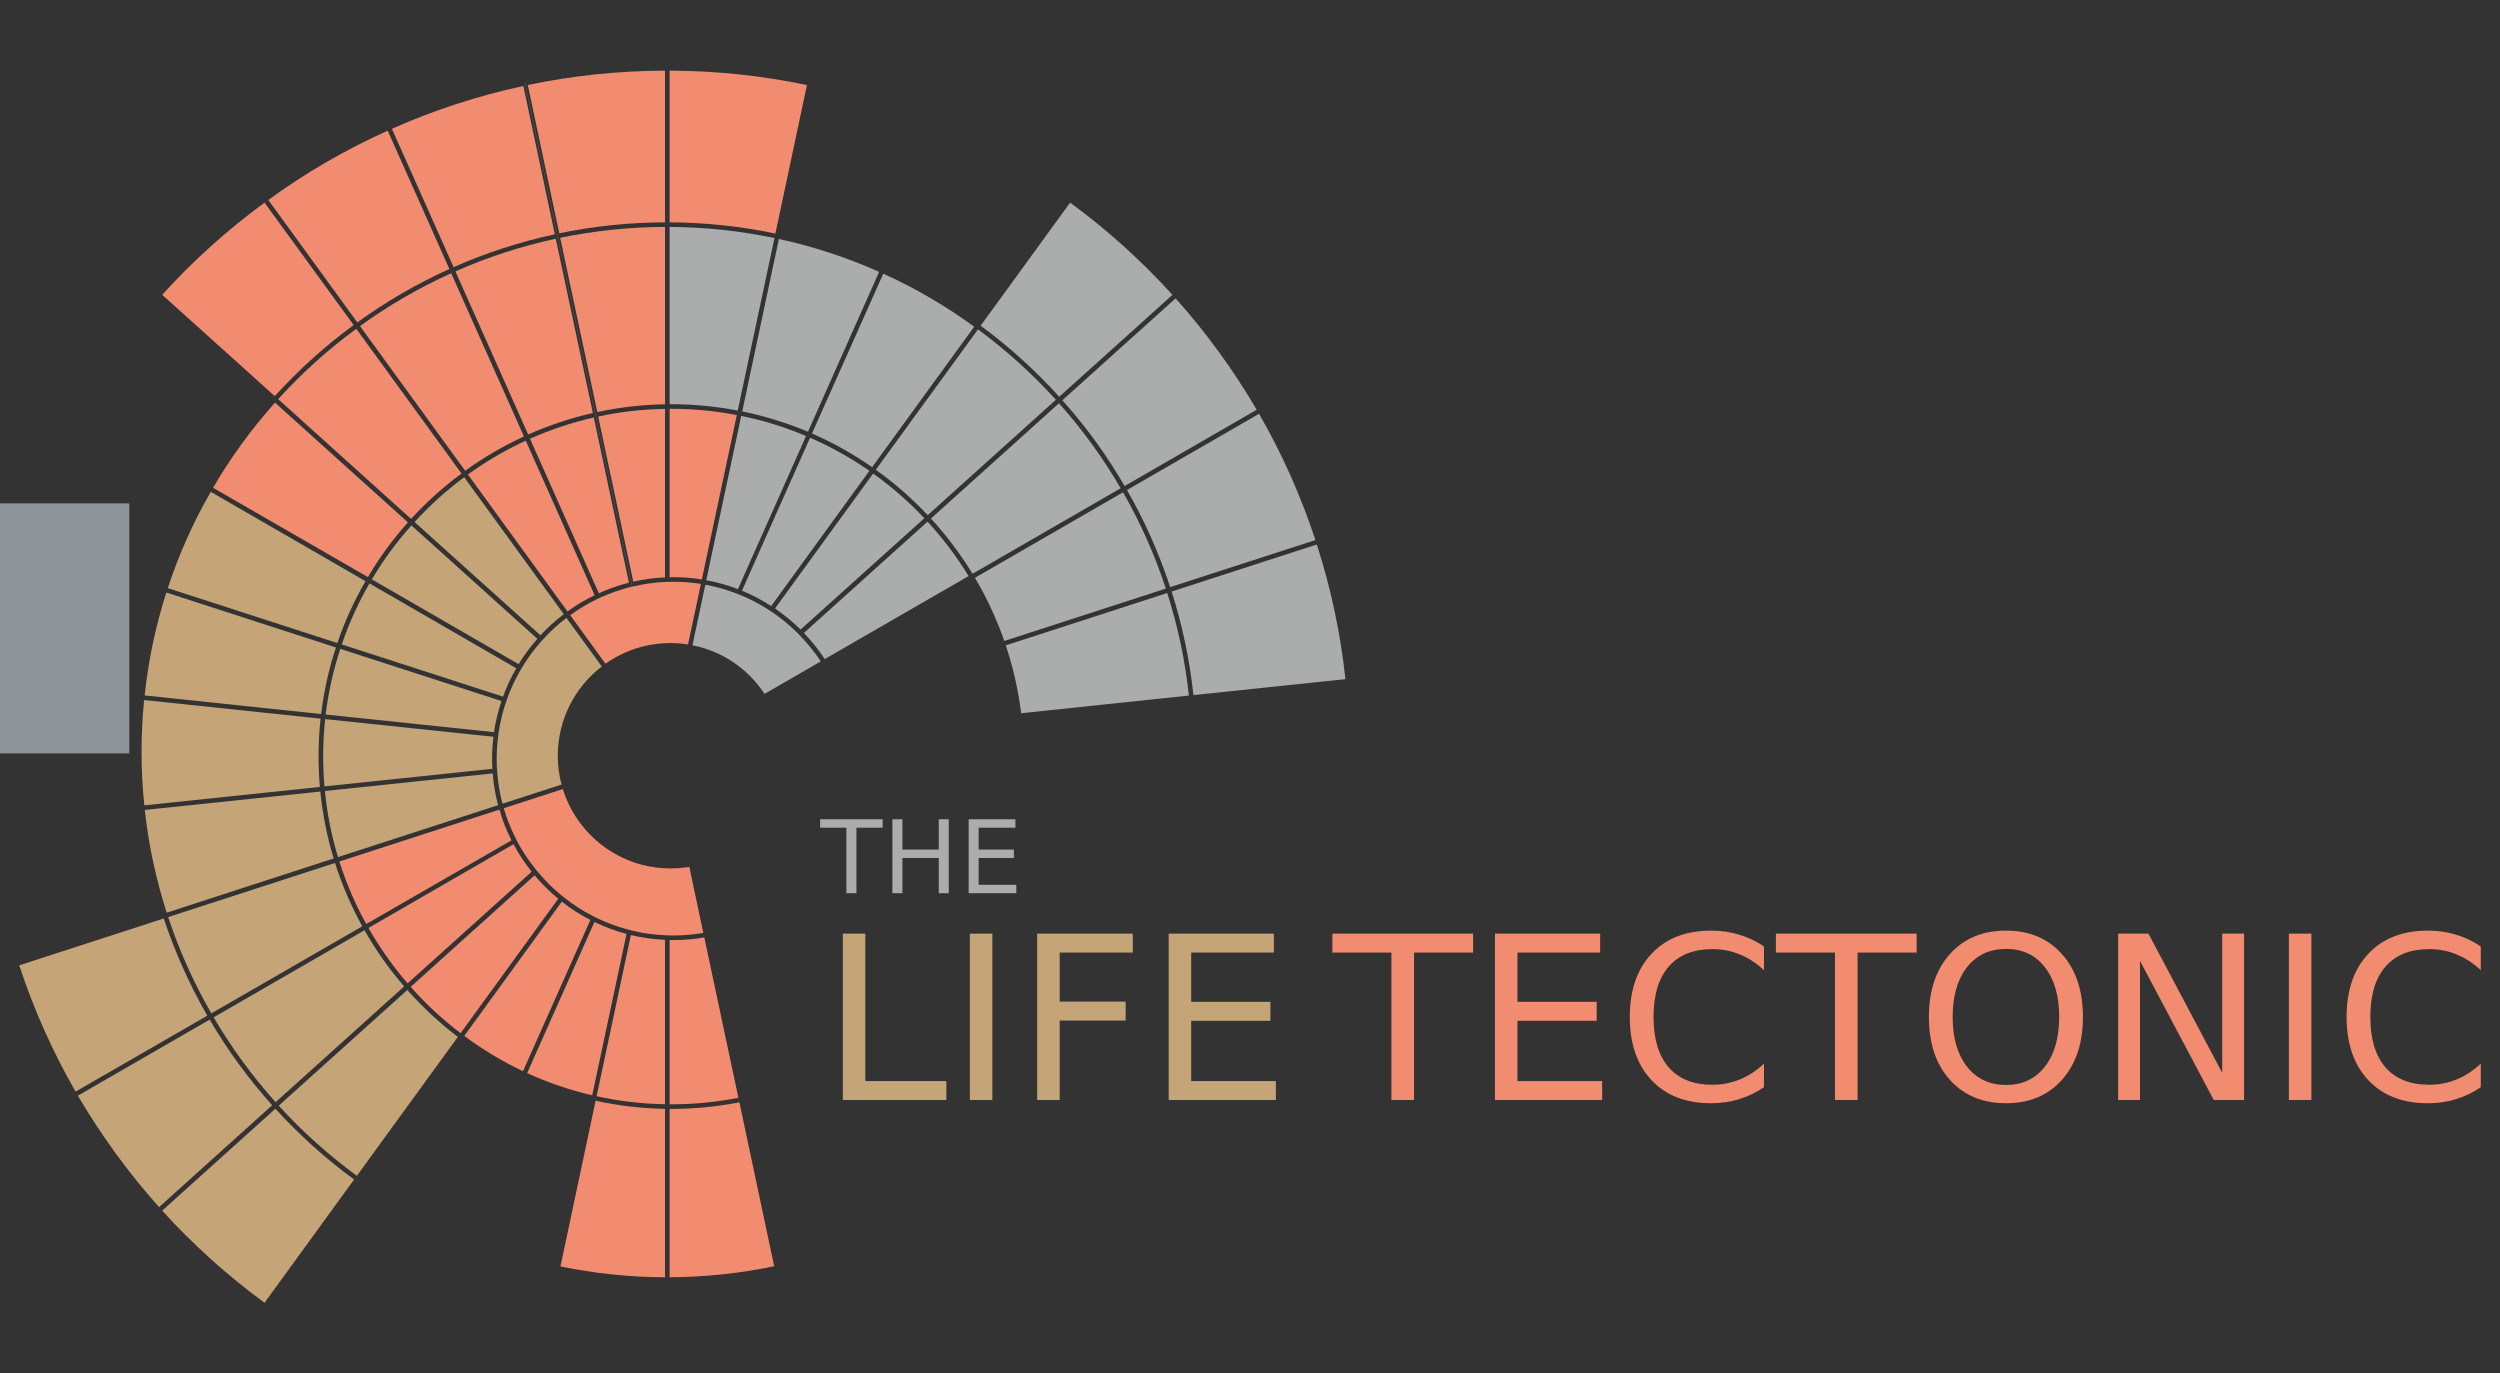 <?xml version="1.0" encoding="UTF-8" standalone="no"?>
<!-- Created with Inkscape (http://www.inkscape.org/) -->

<svg
   xmlns:dc="http://purl.org/dc/elements/1.1/"
   xmlns:cc="http://creativecommons.org/ns#"
   xmlns:rdf="http://www.w3.org/1999/02/22-rdf-syntax-ns#"
   xmlns:svg="http://www.w3.org/2000/svg"
   xmlns="http://www.w3.org/2000/svg"
   xmlns:sodipodi="http://sodipodi.sourceforge.net/DTD/sodipodi-0.dtd"
   xmlns:inkscape="http://www.inkscape.org/namespaces/inkscape"
   id="svg3178"
   version="1.1"
   inkscape:version="0.48.3.1 r9886"
   width="18143.336"
   height="9967.227"
   preserveAspectRatio="xMinYMin meet"
   viewBox="0 0 18143.336 9967.227"
   xml:space="preserve"
   sodipodi:docname="tlt_logo.svg"><rect x="0" y="0" width="18143.336" height="9967.227" fill="#333333" stroke="none"/><defs
     id="defs3182"><inkscape:perspective
       sodipodi:type="inkscape:persp3d"
       inkscape:vp_x="0 : 0.5 : 1"
       inkscape:vp_y="0 : 1000 : 0"
       inkscape:vp_z="1 : 0.5 : 1"
       inkscape:persp3d-origin="0.5 : 0.33333333 : 1"
       id="perspective3186" /><clipPath
       clipPathUnits="userSpaceOnUse"
       id="clipPath3196"><path
         d="M 0,1497 0,0 l 2657.24,0 0,1497 L 0,1497 z"
         id="path3198"
         inkscape:connector-curvature="0" /></clipPath></defs><sodipodi:namedview
     pagecolor="#ffffff"
     bordercolor="#666666"
     borderopacity="1"
     objecttolerance="10"
     gridtolerance="10"
     guidetolerance="10"
     inkscape:pageopacity="0"
     inkscape:pageshadow="2"
     inkscape:window-width="1280"
     inkscape:window-height="776"
     id="namedview3180"
     showgrid="false"
     inkscape:zoom="0.044637003"
     inkscape:cx="8753.6451"
     inkscape:cy="3573.0519"
     inkscape:window-x="0"
     inkscape:window-y="24"
     inkscape:window-maximized="1"
     inkscape:current-layer="g3188"
     fit-margin-top="0"
     fit-margin-left="0"
     fit-margin-right="0"
     fit-margin-bottom="0"
     showguides="true"
     inkscape:guide-bbox="true"><sodipodi:guide
       orientation="1,0"
       position="6272.712,3853.305"
       id="guide3903" /></sodipodi:namedview><g
     id="g3188"
     inkscape:groupmode="layer"
     inkscape:label="tlt_logo"
     transform="matrix(1.25,0,0,-1.25,-25.547,9982.734)"
     style="display:inline"><flowRoot
   xml:space="preserve"
   id="flowRoot4175"
   style="font-size:40px;font-style:normal;font-variant:normal;font-weight:500;font-stretch:normal;line-height:125%;letter-spacing:0px;word-spacing:0px;fill:#8e9499;fill-opacity:1;stroke:none;font-family:Century Schoolbook L;-inkscape-font-specification:Century Schoolbook L Medium"
   transform="matrix(0.8,0,0,-0.8,18.264,7988.916)"><flowRegion
     id="flowRegion4177"><rect
       id="rect4179"
       width="4054.932"
       height="1814.638"
       x="-3114.008"
       y="3656.487"
       style="fill:#8e9499;fill-opacity:1" /></flowRegion><flowPara
     id="flowPara4181" /></flowRoot>





<g
   id="g6320"
   transform="translate(-111.679,-385.518)"><g
     id="g6233"><rect
       x="4895.438"
       y="-2928.699"
       width="9215.697"
       height="1030.61"
       id="rect3356"
       style="fill:none"
       transform="scale(1,-1)" /><g
       style="font-size:11.15px;fill:#abadad;fill-opacity:1;font-family:DIN-Medium"
       id="text3354"
       transform="matrix(52.819,0,0,-52.819,259.7,7914.1)"><path
         d="m 87.732,81.39 6.876,0 0,0.926 -2.885,0 0,7.203 -1.105,0 0,-7.203 -2.885,0 0,-0.926"
         style="font-size:11.15px;fill:#abadad;fill-opacity:1;font-family:DIN-Medium"
         id="path3135-3"
         inkscape:connector-curvature="0" /><path
         d="m 95.676,81.39 1.1,0 0,3.332 3.996,0 0,-3.332 1.1,0 0,8.128 -1.1,0 0,-3.871 -3.996,0 0,3.871 -1.1,0 0,-8.128"
         style="font-size:11.15px;fill:#abadad;fill-opacity:1;font-family:DIN-Medium"
         id="path3137-9"
         inkscape:connector-curvature="0" /><path
         d="m 104.06,81.39 5.139,0 0,0.926 -4.04,0 0,2.406 3.871,0 0,0.926 -3.871,0 0,2.945 4.138,0 0,0.926 -5.237,0 0,-8.128"
         style="font-size:11.15px;fill:#abadad;fill-opacity:1;font-family:DIN-Medium"
         id="path3139-5"
         inkscape:connector-curvature="0" /></g><g
       id="g6227"
       style="fill:#c5a478;fill-opacity:1"><path
         d="m 5025.44,2951.156 130.697,0 0,-856.001 470.38,0 0,-109.993 -601.078,0 0,965.994"
         style="font-size:25.087px;fill:#c5a478;fill-opacity:1;font-family:DIN-Medium"
         id="path3108"
         inkscape:connector-curvature="0" /><path
         d="m 5763.038,2951.156 130.698,0 0,-965.994 -130.698,0 0,965.994"
         style="font-size:25.087px;fill:#c5a478;fill-opacity:1;font-family:DIN-Medium"
         id="path3110"
         inkscape:connector-curvature="0" /><path
         d="m 6153.835,2951.156 555.139,0 0,-109.993 -424.442,0 0,-284.687 383.033,0 0,-109.993 -383.033,0 0,-461.322 -130.697,0 0,965.994"
         style="font-size:25.087px;fill:#c5a478;fill-opacity:1;font-family:DIN-Medium"
         id="path3112"
         inkscape:connector-curvature="0" /><path
         d="m 6917.314,2951.156 610.783,0 0,-109.993 -480.086,0 0,-285.981 460.028,0 0,-109.992 -460.028,0 0,-350.036 491.732,0 0,-109.993 -622.429,0 0,965.994"
         style="font-size:25.087px;fill:#c5a478;fill-opacity:1;font-family:DIN-Medium"
         id="path3114"
         inkscape:connector-curvature="0" /></g><g
       id="g6217"
       style="fill:#f28c70;fill-opacity:1"><path
         d="m 7867.611,2951.156 817.181,0 0,-109.993 -342.919,0 0,-856.002 -131.344,0 0,856.002 -342.918,0 0,109.993"
         style="font-size:25.087px;fill:#f28c70;fill-opacity:1;font-family:DIN-Medium"
         id="path3116"
         inkscape:connector-curvature="0" /><path
         d="m 8811.607,2951.156 610.783,0 0,-109.993 -480.086,0 0,-285.981 460.028,0 0,-109.992 -460.028,0 0,-350.036 491.732,0 0,-109.993 -622.429,0 0,965.994"
         style="font-size:25.087px;fill:#f28c70;fill-opacity:1;font-family:DIN-Medium"
         id="path3118"
         inkscape:connector-curvature="0" /><path
         d="m 10373.502,2876.75 0,-137.814 c -43.997,40.977 -91.014,71.602 -141.049,91.876 -49.605,20.272 -102.445,30.409 -158.519,30.41 -110.424,-9e-4 -194.967,-33.861 -253.63,-101.582 -58.663,-67.29 -87.994,-164.774 -87.994,-292.451 0,-127.246 29.332,-224.73 87.994,-292.451 58.663,-67.29 143.206,-100.934 253.63,-100.934 56.074,0 108.914,10.136 158.519,30.41 50.035,20.273 97.052,50.898 141.049,91.876 l 0,-136.52 c -45.723,-31.057 -94.249,-54.349 -145.578,-69.878 -50.899,-15.528 -104.817,-23.292 -161.754,-23.293 -146.226,6e-4 -261.394,44.645 -345.507,133.932 -84.112,89.719 -126.168,212.006 -126.168,366.858 0,155.283 42.056,277.569 126.168,366.858 84.112,89.719 199.28,134.578 345.507,134.579 57.799,-10e-4 112.149,-7.765 163.048,-23.293 51.329,-15.098 99.424,-37.959 144.284,-68.584"
         style="font-size:25.087px;fill:#f28c70;fill-opacity:1;font-family:DIN-Medium"
         id="path3120"
         inkscape:connector-curvature="0" /><path
         d="m 10442.733,2951.156 817.181,0 0,-109.993 -342.919,0 0,-856.002 -131.344,0 0,856.002 -342.918,0 0,109.993"
         style="font-size:25.087px;fill:#f28c70;fill-opacity:1;font-family:DIN-Medium"
         id="path3122"
         inkscape:connector-curvature="0" /><path
         d="m 11778.82,2862.515 c -94.896,-9e-4 -170.381,-35.371 -226.455,-106.111 -55.644,-70.741 -83.466,-167.147 -83.465,-289.216 0,-121.639 27.821,-217.829 83.465,-288.569 56.074,-70.741 131.559,-106.111 226.455,-106.111 94.895,0 169.949,35.37 225.161,106.111 55.643,70.74 83.465,166.929 83.466,288.569 0,122.07 -27.823,218.475 -83.466,289.216 -55.212,70.74 -130.266,106.11 -225.161,106.111 m 0,106.111 c 135.442,-10e-4 243.709,-45.508 324.802,-136.52 81.092,-90.583 121.638,-212.222 121.639,-364.917 0,-152.265 -40.547,-273.903 -121.639,-364.917 -81.093,-90.582 -189.36,-135.873 -324.802,-135.873 -135.873,6e-4 -244.572,45.291 -326.095,135.873 -81.093,90.582 -121.64,212.221 -121.64,364.917 0,152.695 40.547,274.334 121.64,364.917 81.523,91.013 190.222,136.519 326.095,136.52"
         style="font-size:25.087px;fill:#f28c70;fill-opacity:1;font-family:DIN-Medium"
         id="path3125"
         inkscape:connector-curvature="0" /><path
         d="m 12429.718,2951.156 175.988,0 428.324,-808.122 0,808.122 126.815,0 0,-965.994 -175.988,0 -428.324,808.123 0,-808.123 -126.815,0 0,965.994"
         style="font-size:25.087px;fill:#f28c70;fill-opacity:1;font-family:DIN-Medium"
         id="path3127-0"
         inkscape:connector-curvature="0" /><path
         d="m 13420.946,2951.156 130.697,0 0,-965.994 -130.697,0 0,965.994"
         style="font-size:25.087px;fill:#f28c70;fill-opacity:1;font-family:DIN-Medium"
         id="path3129-9"
         inkscape:connector-curvature="0" /><path
         d="m 14535.107,2876.75 0,-137.814 c -43.998,40.977 -91.015,71.602 -141.05,91.876 -49.605,20.272 -102.444,30.409 -158.518,30.41 -110.425,-9e-4 -194.968,-33.861 -253.631,-101.582 -58.662,-67.29 -87.994,-164.774 -87.994,-292.451 0,-127.246 29.332,-224.73 87.994,-292.451 58.663,-67.29 143.206,-100.934 253.631,-100.934 56.074,0 108.913,10.136 158.518,30.41 50.035,20.273 97.052,50.898 141.05,91.876 l 0,-136.52 c -45.724,-31.057 -94.25,-54.349 -145.578,-69.878 -50.9,-15.528 -104.818,-23.292 -161.755,-23.293 -146.226,6e-4 -261.394,44.645 -345.506,133.932 -84.112,89.719 -126.168,212.006 -126.168,366.858 0,155.283 42.056,277.569 126.168,366.858 84.112,89.719 199.28,134.578 345.506,134.579 57.8,-10e-4 112.149,-7.765 163.048,-23.293 51.329,-15.098 99.424,-37.959 144.285,-68.584"
         style="font-size:25.087px;fill:#f28c70;fill-opacity:1;font-family:DIN-Medium"
         id="path3131-4"
         inkscape:connector-curvature="0" /></g></g><g
     id="g6254"><g
       id="g5762"
       style="fill:#c5a478;fill-opacity:1"
       transform="translate(-0.84,2.347)"><path
         inkscape:connector-curvature="0"
         d="m 3027.762,4115.267 c 10.186,69.472 27.287,136.818 50.789,200.946 20.291,55.567 45.424,109.007 74.795,159.775 4.302,8.561 9.079,16.577 13.927,24.048 30.995,50.79 66.234,98.325 105.251,142.68 5.905,6.953 11.773,13.36 18.18,19.794 39.541,43.27 83.356,83.351 130.929,119.15 l 205.205,-281.625 c -155.5,-119.674 -255.428,-307.8 -255.428,-518.37 0,-57.699 7.471,-114.351 21.916,-167.273 L 3050.223,3703.237 c -14.963,57.715 -25.635,117.59 -29.91,178.522 -1.069,9.058 -1.63,17.641 -2.154,26.72 l -0.54,0 c -0.524,18.661 -1.063,37.387 -1.063,56.091 0,42.207 2.688,83.896 8.032,124.521 0.524,9.079 1.587,17.641 3.174,26.175"
         style="fill:#c5a478;fill-opacity:1;fill-rule:nonzero;stroke:none"
         id="path3272-3" /><path
         inkscape:connector-curvature="0"
         d="m 3025.111,3694.719 -929.86,-301.413 c -37.429,123.431 -63.065,251.687 -75.88,383.701 l 974.22,102.06 c 4.799,-63.583 15.487,-125.039 31.519,-184.347"
         style="fill:#c5a478;fill-opacity:1;fill-rule:nonzero;stroke:none"
         id="path3276-1" /><path
         inkscape:connector-curvature="0"
         d="m 3270.936,4680.67 -731.067,657.86 c 87.091,95.647 183.829,182.755 288.059,260.243 l 578.196,-795.169 C 3357.504,4766.719 3312.08,4725.57 3270.936,4680.67"
         style="fill:#c5a478;fill-opacity:1;fill-rule:nonzero;stroke:none"
         id="path3278-9" /><path
         inkscape:connector-curvature="0"
         d="m 2521.71,5318.735 731.046,-658.378 c -40.604,-45.943 -76.97,-95.108 -109.013,-146.961 l -851.848,492.195 c 66.276,111.679 143.225,216.454 229.814,313.144"
         style="fill:#c5a478;fill-opacity:1;fill-rule:nonzero;stroke:none"
         id="path3282-5" /><path
         inkscape:connector-curvature="0"
         d="m 2204.783,1542.666 c -164.601,120.759 -316.339,257.031 -453.675,407.209 l 746.533,671.738 c 88.721,-99.928 187.041,-191.321 293.397,-272.481 l -586.255,-806.466"
         style="fill:#c5a478;fill-opacity:1;fill-rule:nonzero;stroke:none"
         id="path3284-5" /><path
         inkscape:connector-curvature="0"
         d="m 2117.151,4627.775 c 42.207,123.976 96.214,242.629 160.86,354.287 l 852.371,-492.713 c -30.477,-52.377 -56.112,-107.399 -76.965,-164.58 l -936.267,303.006"
         style="fill:#c5a478;fill-opacity:1;fill-rule:nonzero;stroke:none"
         id="path3288-1" /><path
         inkscape:connector-curvature="0"
         d="m 2479.481,2642.47 -746.581,-672.283 c -135.182,151.241 -255.968,316.361 -359.631,492.713 l 875.896,505.571 c 66.255,-116.542 143.225,-225.571 230.317,-326.001"
         style="fill:#c5a478;fill-opacity:1;fill-rule:nonzero;stroke:none"
         id="path3290-0" /><path
         inkscape:connector-curvature="0"
         d="m 2023.631,4221.062 c 16.053,130.95 44.9,258.683 84.981,381.055 l 936.267,-303.001 c -20.291,-58.266 -34.736,-118.659 -43.837,-180.633 l -977.411,102.579"
         style="fill:#c5a478;fill-opacity:1;fill-rule:nonzero;stroke:none"
         id="path3294-2" /><path
         inkscape:connector-curvature="0"
         d="M 2236.345,2991.414 1359.909,2485.885 c -101.536,176.353 -185.977,363.393 -250.651,558.969 l 968.876,314.234 c 40.625,-128.775 94.066,-251.687 158.21,-367.674"
         style="fill:#c5a478;fill-opacity:1;fill-rule:nonzero;stroke:none"
         id="path3296-3" /><path
         inkscape:connector-curvature="0"
         d="m 2020.959,4194.342 976.909,-102.579 c -5.344,-41.689 -8.032,-83.896 -8.032,-127.193 0,-19.767 0.54,-39.535 2.127,-58.784 l -975.284,-102.06 c -4.799,57.181 -7.455,114.896 -7.455,173.141 0,73.208 3.741,145.897 11.735,217.475"
         style="fill:#c5a478;fill-opacity:1;fill-rule:nonzero;stroke:none"
         id="path3298-2" /><path
         inkscape:connector-curvature="0"
         d="M 2070.119,3385.289 1100.74,3070.532 c -61.472,191.3 -104.769,390.637 -127.209,596.382 l 1019.121,106.88 c 13.36,-133.601 39.535,-263.466 77.467,-388.505"
         style="fill:#c5a478;fill-opacity:1;fill-rule:nonzero;stroke:none"
         id="path3300-5" /><path
         inkscape:connector-curvature="0"
         d="m 1731.837,1932.234 c 137.881,-151.76 291.271,-289.641 456.935,-410.945 L 1668.793,805.709 c -215.888,158.194 -414.701,337.218 -594.25,534.947 l 657.293,591.578"
         style="fill:#c5a478;fill-opacity:1;fill-rule:nonzero;stroke:none"
         id="path3302-4" /><path
         inkscape:connector-curvature="0"
         d="m 1713.154,1952.547 -656.769,-591.578 c -177.438,198.792 -335.631,415.77 -471.359,647.145 l 765.28,441.427 c 104.187,-177.961 226.052,-344.689 362.848,-496.994"
         style="fill:#c5a478;fill-opacity:1;fill-rule:nonzero;stroke:none"
         id="path3308-3" /><path
         inkscape:connector-curvature="0"
         d="m 1356.692,5513.802 898.341,-518.878 c -65.737,-113.309 -120.764,-233.55 -163.538,-359.134 l -984.363,319.054 c 64.15,196.12 148.024,383.161 249.56,558.958"
         style="fill:#c5a478;fill-opacity:1;fill-rule:nonzero;stroke:none"
         id="path3310-9" /><path
         inkscape:connector-curvature="0"
         d="M 1336.379,2472.525 571.666,2031.644 c -132.538,230.856 -242.634,476.136 -327.032,733.173 l 838.989,272.005 c 65.716,-197.691 150.718,-386.335 252.756,-564.297"
         style="fill:#c5a478;fill-opacity:1;fill-rule:nonzero;stroke:none"
         id="path3312-0" /><path
         inkscape:connector-curvature="0"
         d="m 2083.479,4610.134 c -41.144,-123.976 -70.017,-253.323 -86.028,-386.378 L 973.007,4331.7 c 21.376,205.766 64.107,405.627 125.585,597.446 l 984.887,-319.011"
         style="fill:#c5a478;fill-opacity:1;fill-rule:nonzero;stroke:none"
         id="path3314-4" /><path
         inkscape:connector-curvature="0"
         d="m 1982.504,3976.867 c 0,-59.329 2.656,-118.114 7.455,-176.353 L 970.88,3693.634 c -10.709,102.055 -16.053,205.2 -16.053,309.43 0,102.06 4.82,202.533 14.969,301.916 L 1994.239,4197.036 c -7.995,-72.144 -11.735,-145.897 -11.735,-220.168"
         style="fill:#c5a478;fill-opacity:1;fill-rule:nonzero;stroke:none"
         id="path3316-6" /></g><g
       id="g5732"
       style="fill:#f28c70;fill-opacity:1"
       transform="translate(-0.84,2.347)"><g
         style="fill:#f28c70;fill-opacity:1"
         id="g5687"><path
           id="path3232-9"
           style="fill:#f28c70;fill-opacity:1;fill-rule:nonzero;stroke:none"
           d="m 4425.769,1969.642 202.025,-951.754 c -196.163,-41.17 -399.214,-63.065 -607.107,-64.128 l 0,977.411 c 3.217,0 5.905,0 9.079,0 135.23,0 267.767,13.36 396.003,38.472"
           inkscape:connector-curvature="0" /><path
           id="path3234-2"
           style="fill:#f28c70;fill-opacity:1;fill-rule:nonzero;stroke:none"
           d="M 4222.151,2926.767 4419.901,1995.844 c -126.108,-25.138 -256.534,-37.953 -390.135,-37.953 -3.174,0 -5.862,0 -9.079,0 l 0,953.886 c 6.952,-0.524 14.424,-0.524 21.376,-0.524 61.478,0 121.87,5.328 180.088,15.514"
           inkscape:connector-curvature="0" /><path
           id="path3242-3"
           style="fill:#f28c70;fill-opacity:1;fill-rule:nonzero;stroke:none"
           d="m 3596.922,2004.924 198.792,935.722 c 64.128,-15.508 130.389,-25.112 198.252,-27.762 l 0,-954.448 c -136.251,2.127 -268.788,18.159 -397.045,46.488"
           inkscape:connector-curvature="0" /><path
           id="path3250-4"
           style="fill:#f28c70;fill-opacity:1;fill-rule:nonzero;stroke:none"
           d="m 3993.966,953.76 c -207.856,0.518 -410.945,22.44 -607.07,63.038 l 204.142,961.924 c 130.383,-28.847 265.048,-44.879 402.929,-47.006 l 0,-977.956"
           inkscape:connector-curvature="0" /><path
           id="path3256-1"
           style="fill:#f28c70;fill-opacity:1;fill-rule:nonzero;stroke:none"
           d="m 3571.265,2010.267 c -131.468,30.456 -257.598,73.753 -377.838,128.775 l 390.659,877.488 c 59.303,-28.874 121.865,-52.334 186.517,-69.451 l -199.337,-936.812"
           inkscape:connector-curvature="0" /><path
           id="path3258-8"
           style="fill:#f28c70;fill-opacity:1;fill-rule:nonzero;stroke:none"
           d="m 4135.059,3336.648 81.229,-383.685 c -56.636,-9.662 -114.88,-14.99 -174.226,-14.99 -6.953,0 -14.424,0 -21.376,0.524 -9.079,0 -17.641,0 -26.72,1.106 -66.239,2.651 -130.383,11.73 -192.909,27.244 -8.556,2.127 -17.096,4.281 -25.133,6.429 -63.043,17.096 -123.415,39.535 -181.13,67.821 -8.037,3.757 -16.053,7.535 -23.53,11.794 -57.197,29.392 -110.637,64.128 -160.321,103.669 -7.471,5.344 -14.424,10.688 -21.397,16.55 -48.075,40.08 -92.954,84.441 -132.51,132.537 -6.413,6.931 -12.297,13.905 -17.101,20.858 -39.011,48.096 -73.229,99.928 -102.6,154.977 -3.757,7.471 -8.016,14.963 -11.212,22.439 -28.345,55.049 -50.784,112.764 -68.425,173.136 l 343.081,111.182 c 82.854,-266.677 331.351,-460.671 624.727,-460.671 37.408,0 74.276,3.212 109.552,9.079"
           inkscape:connector-curvature="0" /><path
           id="path3260-6"
           style="fill:#f28c70;fill-opacity:1;fill-rule:nonzero;stroke:none"
           d="M 3560.577,3028.325 3169.4,2150.276 c -120.78,56.657 -234.592,125.585 -340.975,204.681 l 566.488,779.703 c 51.292,-40.62 106.88,-76.446 165.665,-106.335"
           inkscape:connector-curvature="0" /><path
           id="path3264-4"
           style="fill:#f28c70;fill-opacity:1;fill-rule:nonzero;stroke:none"
           d="m 2807.07,2370.989 c -105.272,79.615 -202.549,169.945 -289.641,268.81 l 719.295,647.69 c 41.705,-49.705 87.653,-95.15 137.336,-136.251 l -566.99,-780.249"
           inkscape:connector-curvature="0" /><path
           id="path3270-1"
           style="fill:#f28c70;fill-opacity:1;fill-rule:nonzero;stroke:none"
           d="m 3219.644,3308.341 -720.374,-648.256 c -85.504,99.431 -161.951,206.835 -227.121,321.748 l 842.202,486.29 c 29.937,-56.657 65.716,-110.097 105.293,-159.781"
           inkscape:connector-curvature="0" /><path
           id="path3274-8"
           style="fill:#f28c70;fill-opacity:1;fill-rule:nonzero;stroke:none"
           d="m 2259.308,3004.774 c -63.583,114.378 -115.96,236.227 -156.04,362.875 l 929.336,301.413 c 17.619,-62.562 41.149,-121.87 69.996,-178.501 l -843.292,-485.788"
           inkscape:connector-curvature="0" /></g><g
         style="fill:#f28c70;fill-opacity:1"
         id="g5714"><path
           id="path3262-5"
           style="fill:#f28c70;fill-opacity:1;fill-rule:nonzero;stroke:none"
           d="m 2777.138,6793.695 c 185.453,82.298 379.965,145.892 582.498,189.713 l 215.369,-1011.623 c -130.389,-29.927 -255.973,-72.144 -375.69,-125.05 l -422.178,946.961"
           inkscape:connector-curvature="0" /><path
           id="path3236-8"
           style="fill:#f28c70;fill-opacity:1;fill-rule:nonzero;stroke:none"
           d="m 4410.822,5959.494 -203.094,-954.426 c -53.964,9.079 -109.531,13.36 -165.665,13.36 -6.953,0 -14.424,0 -21.376,-0.54 l 0,977.945 c 3.217,0 5.905,0 9.079,0 130.426,0 257.598,-12.291 381.055,-36.339"
           inkscape:connector-curvature="0" /><path
           id="path3240-4"
           style="fill:#f28c70;fill-opacity:1;fill-rule:nonzero;stroke:none"
           d="m 4818.009,7875.325 -183.284,-861.991 c -198.247,41.683 -403.495,64.128 -614.039,65.197 l 0,880.695 c 273.106,-1.069 539.768,-29.392 797.323,-83.901"
           inkscape:connector-curvature="0" /><path
           id="path3244-7"
           style="fill:#f28c70;fill-opacity:1;fill-rule:nonzero;stroke:none"
           d="m 3809.619,4992.231 -203.618,958.712 c 125.045,27.255 254.926,42.218 387.965,44.355 l 0,-978.501 c -63.044,-2.127 -125.04,-10.667 -184.347,-24.566"
           inkscape:connector-curvature="0" /><path
           id="path3246-3"
           style="fill:#f28c70;fill-opacity:1;fill-rule:nonzero;stroke:none"
           d="m 3600.657,5977.129 -215.348,1011.623 c 196.644,40.614 400.262,62.525 608.657,63.059 l 0,-1029.793 c -134.664,-2.138 -266.138,-17.635 -393.309,-44.89"
           inkscape:connector-curvature="0" /><path
           id="path3248-5"
           style="fill:#f28c70;fill-opacity:1;fill-rule:nonzero;stroke:none"
           d="m 3379.965,7014.938 -182.781,860.922 c 257.582,53.975 523.714,82.298 796.783,83.367 l 0,-880.695 c -210.004,-0.534 -415.749,-22.445 -614.001,-63.594"
           inkscape:connector-curvature="0" /><path
           id="path3252-6"
           style="fill:#f28c70;fill-opacity:1;fill-rule:nonzero;stroke:none"
           d="m 4202.383,4979.411 -74.816,-351.637 c -33.128,5.344 -67.324,8.016 -102.06,8.016 -140.008,0 -270.392,-44.361 -377.272,-119.722 l -204.681,281.625 c 47.551,34.758 98.864,65.737 152.305,91.939 8.016,3.736 16.032,7.492 24.588,11.206 53.943,24.593 110.6,44.361 169.405,59.869 4.275,0.524 7.995,1.587 12.275,2.651 4.275,1.09 8.556,2.154 13.36,2.693 57.715,13.36 117.585,21.9 178.48,24.593 9.079,0.524 17.641,0.524 26.72,0.524 6.952,0.54 14.424,0.54 21.376,0.54 54.504,0 107.944,-4.281 160.321,-12.297"
           inkscape:connector-curvature="0" /><path
           id="path3254-1"
           style="fill:#f28c70;fill-opacity:1;fill-rule:nonzero;stroke:none"
           d="m 3210.004,5822.152 c 118.108,52.371 242.106,94.055 370.362,123.447 l 204.12,-959.257 c -60.371,-14.969 -119.156,-35.778 -174.744,-61.435 l -399.738,897.245"
           inkscape:connector-curvature="0" /><path
           id="path3266-2"
           style="fill:#f28c70;fill-opacity:1;fill-rule:nonzero;stroke:none"
           d="m 2766.472,6818.278 -358.071,803.206 c 242.629,107.949 498.057,191.85 763.148,248.497 l 182.766,-860.922 c -204.158,-43.821 -400.802,-107.949 -587.842,-190.781"
           inkscape:connector-curvature="0" /><path
           id="path3268-9"
           style="fill:#f28c70;fill-opacity:1;fill-rule:nonzero;stroke:none"
           d="m 2849.822,5614.27 c 104.754,76.419 216.957,142.151 335.61,196.66 l 399.738,-897.25 c -55.589,-26.72 -107.965,-58.266 -157.67,-94.066 l -577.678,794.656"
           inkscape:connector-curvature="0" /><path
           id="path3280-1"
           style="fill:#f28c70;fill-opacity:1;fill-rule:nonzero;stroke:none"
           d="m 2833.79,5636.18 -610.806,840.08 c 165.125,119.172 342.52,222.311 529.561,306.747 l 422.178,-947.495 c -120.24,-55.578 -234.571,-122.378 -340.933,-199.332"
           inkscape:connector-curvature="0" /><path
           id="path3286-4"
           style="fill:#f28c70;fill-opacity:1;fill-rule:nonzero;stroke:none"
           d="m 2207.476,6497.637 -516.783,710.755 c 215.391,157.114 447.856,291.784 693.136,402.405 l 358.049,-803.206 c -189.168,-85.504 -367.695,-189.178 -534.402,-309.953"
           inkscape:connector-curvature="0" /><path
           id="path3292-3"
           style="fill:#f28c70;fill-opacity:1;fill-rule:nonzero;stroke:none"
           d="m 2519.562,5356.688 -771.671,695.257 c 137.336,150.701 289.101,288.043 453.702,408.283 l 610.822,-840.08 c -106.357,-78.023 -204.136,-166.733 -292.852,-263.46"
           inkscape:connector-curvature="0" /><path
           id="path3304-5"
           style="fill:#f28c70;fill-opacity:1;fill-rule:nonzero;stroke:none"
           d="m 1729.71,6031.638 771.687,-695.262 c -87.631,-97.801 -165.665,-204.136 -232.465,-317.424 L 1370.052,5537.316 c 103.145,177.422 223.925,342.552 359.658,494.322"
           inkscape:connector-curvature="0" /><path
           id="path3306-9"
           style="fill:#f28c70;fill-opacity:1;fill-rule:nonzero;stroke:none"
           d="m 2186.079,6482.139 c -166.183,-121.844 -319.578,-260.254 -457.956,-412.558 l -653.579,588.377 c 179.548,197.729 378.362,376.753 594.25,534.937 l 517.285,-710.755"
           inkscape:connector-curvature="0" /><path
           id="path3434-9"
           style="fill:#f28c70;fill-opacity:1;stroke:#ffffff;stroke-width:0.5;stroke-linecap:butt;stroke-linejoin:miter;stroke-miterlimit:4;stroke-opacity:1;stroke-dasharray:none"
           d="m 3804.275,4953.76 -2.148,9.598 -5.344,26.202 -203.618,958.712 -5.868,26.186 -214.824,1011.623 -5.365,26.186 -182.739,860.387 -3.217,14.429"
           inkscape:connector-curvature="0" /></g></g><g
       id="g5669"
       style="fill:#abadad;fill-opacity:1"
       transform="translate(-0.84,2.347)"><path
         inkscape:connector-curvature="0"
         d="m 4921.176,4542.788 c -35.303,53.985 -75.88,104.775 -120.785,151.786 l 717.692,646.082 c 89.78,-97.256 169.405,-203.051 238.343,-315.842 l -835.249,-482.025"
         style="fill:#abadad;fill-opacity:1;fill-rule:nonzero;stroke:none"
         id="path3218-9" /><path
         inkscape:connector-curvature="0"
         d="m 6935.316,4935.056 842.752,273.063 c 81.229,-250.624 137.341,-512.481 166.199,-781.814 l -882.298,-92.452 c -22.445,207.327 -65.197,408.251 -126.653,601.202"
         style="fill:#abadad;fill-opacity:1;fill-rule:nonzero;stroke:none"
         id="path3200-1" /><path
         inkscape:connector-curvature="0"
         d="M 7770.052,5233.776 6926.766,4960.707 c -64.663,197.707 -149.098,386.362 -250.635,563.783 l 766.867,442.485 c 132.532,-230.862 242.619,-476.152 327.054,-733.199"
         style="fill:#abadad;fill-opacity:1;fill-rule:nonzero;stroke:none"
         id="path3202-1" /><path
         inkscape:connector-curvature="0"
         d="m 6662.236,5547.47 c -103.14,178.49 -224.449,345.224 -361.256,498.063 l 657.315,591.583 c 177.956,-198.798 335.605,-415.231 470.808,-646.627 l -766.867,-443.019"
         style="fill:#abadad;fill-opacity:1;fill-rule:nonzero;stroke:none"
         id="path3204-5" /><path
         inkscape:connector-curvature="0"
         d="m 7035.249,4331.16 -973.681,-102.605 c -16.567,135.754 -47.027,267.201 -89.245,393.876 l 937.341,304.064 c 61.456,-191.321 103.674,-390.092 125.585,-595.335"
         style="fill:#abadad;fill-opacity:1;fill-rule:nonzero;stroke:none"
         id="path3206-7" /><path
         inkscape:connector-curvature="0"
         d="m 5826.431,6478.398 519.439,714.496 c 215.899,-158.183 414.696,-337.742 594.255,-535.471 l -657.315,-591.583 c -137.876,152.305 -290.715,290.715 -456.379,412.558"
         style="fill:#abadad;fill-opacity:1;fill-rule:nonzero;stroke:none"
         id="path3212-2" /><path
         inkscape:connector-curvature="0"
         d="m 6263.038,6048.204 -743.888,-669.606 c -91.383,97.261 -192.395,185.437 -301.403,263.46 l 593.186,814.963 c 164.061,-120.775 315.832,-258.116 452.104,-408.818"
         style="fill:#abadad;fill-opacity:1;fill-rule:nonzero;stroke:none"
         id="path3216-9" /><path
         inkscape:connector-curvature="0"
         d="m 5196.371,5657.022 c -109.007,75.885 -226.057,141.617 -348.949,195.591 l 413.622,927.722 c 187.03,-84.436 363.917,-188.109 527.979,-307.816 l -592.652,-815.498"
         style="fill:#abadad;fill-opacity:1;fill-rule:nonzero;stroke:none"
         id="path3220-2" /><path
         inkscape:connector-curvature="0"
         d="m 5499.377,5360.429 -718.231,-646.066 c -45.424,44.858 -95.108,85.483 -148.548,122.346 l 569.678,783.439 c 107.404,-76.954 207.321,-163.527 297.101,-259.719"
         style="fill:#abadad;fill-opacity:1;fill-rule:nonzero;stroke:none"
         id="path3222-6" /><path
         inkscape:connector-curvature="0"
         d="m 4610.159,4850.615 c -53.44,35.276 -110.097,64.647 -169.405,89.24 l 395.457,888.176 c 121.309,-52.906 236.703,-117.568 344.15,-192.385 l -570.202,-785.031"
         style="fill:#abadad;fill-opacity:1;fill-rule:nonzero;stroke:none"
         id="path3224-1" /><path
         inkscape:connector-curvature="0"
         d="m 4823.92,5862.767 c -121.87,50.768 -249.566,90.848 -381.579,118.103 l 212.697,1000.935 c 201.988,-43.821 397.066,-108.484 581.975,-190.781 l -413.093,-928.256"
         style="fill:#abadad;fill-opacity:1;fill-rule:nonzero;stroke:none"
         id="path3226-2" /><path
         inkscape:connector-curvature="0"
         d="m 4812.687,5837.65 -395.479,-888.716 c -58.763,22.985 -120.24,40.08 -183.824,51.853 l 203.094,953.897 c 130.383,-26.72 255.968,-65.731 376.209,-117.034"
         style="fill:#abadad;fill-opacity:1;fill-rule:nonzero;stroke:none"
         id="path3228-3" /><path
         inkscape:connector-curvature="0"
         d="m 4898.169,4529.428 -326.504,-188.649 c -94.044,143.77 -243.698,247.979 -418.442,282.17 l 74.816,351.642 c 61.996,-11.233 121.304,-28.329 178.501,-50.223 8.016,-2.672 16.011,-5.889 23.508,-9.106 57.715,-23.503 112.743,-52.35 164.596,-86.023 7.476,-4.28 14.947,-9.079 22.445,-14.424 51.832,-35.281 99.949,-75.361 144.305,-118.659 6.931,-6.926 12.82,-13.36 18.688,-19.768 44.355,-45.403 83.351,-94.605 118.087,-146.961"
         style="fill:#abadad;fill-opacity:1;fill-rule:nonzero;stroke:none"
         id="path3230-5" /><path
         inkscape:connector-curvature="0"
         d="M 4629.381,6987.149 4416.144,5985.679 c -125.039,24.048 -254.365,36.874 -386.378,36.874 -3.174,0 -5.862,0 -9.079,0 l 0,1029.258 c 208.417,-1.069 412.035,-23.514 608.695,-64.663"
         style="fill:#abadad;fill-opacity:1;fill-rule:nonzero;stroke:none"
         id="path3238-3" /><path
         inkscape:connector-curvature="0"
         d="m 5793.299,5014.671 859.853,496.459 c 100.468,-175.818 184.369,-362.859 248.497,-558.979 l -937.876,-304.091 c -44.89,128.256 -102.071,251.19 -170.474,366.61"
         style="fill:#abadad;fill-opacity:1;fill-rule:nonzero;stroke:none"
         id="path3208-1" /><path
         inkscape:connector-curvature="0"
         d="m 5779.404,5038.174 c -70.007,114.378 -150.701,221.798 -241.55,320.652 l 743.353,669.071 c 135.204,-151.236 255.444,-316.366 358.05,-493.253 l -859.853,-496.47"
         style="fill:#abadad;fill-opacity:1;fill-rule:nonzero;stroke:none"
         id="path3214-3" /></g></g></g></g></svg>